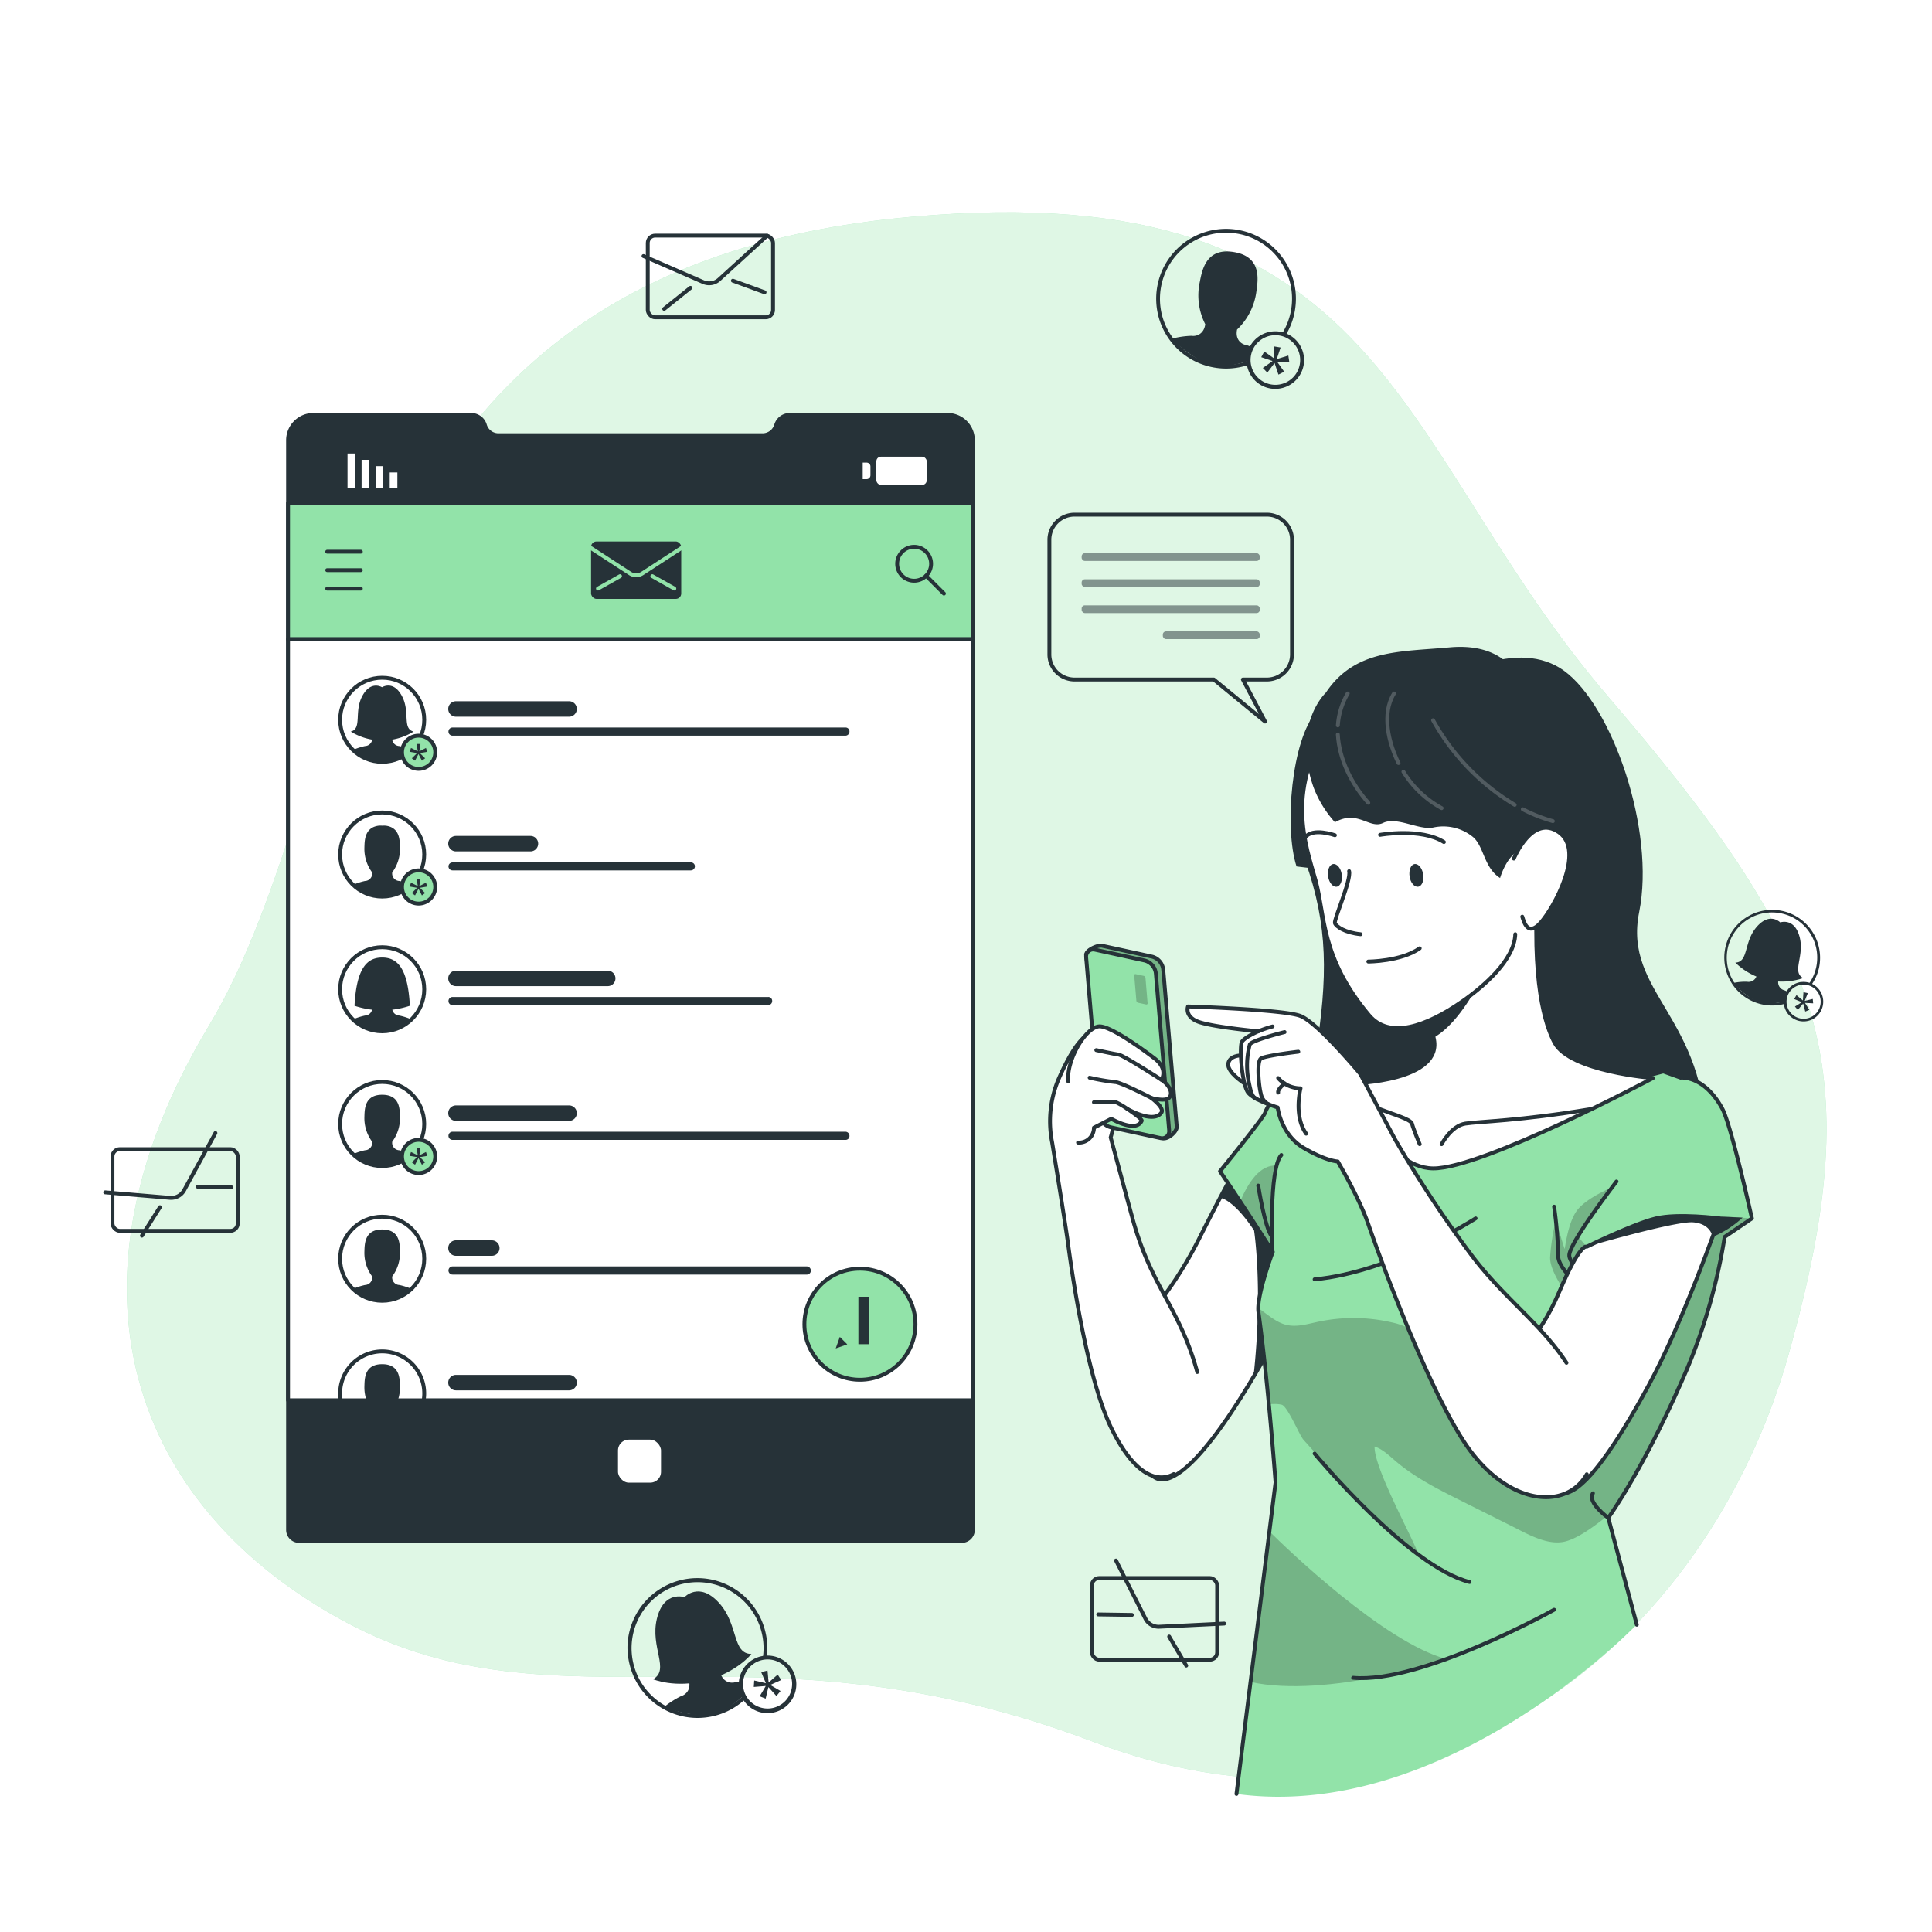 <svg class="animated" id="freepik_stories-mobile-inbox" xmlns="http://www.w3.org/2000/svg" xmlns:xlink="http://www.w3.org/1999/xlink" viewBox="0 0 500 500" version="1.1" xmlns:svgjs="http://svgjs.com/svgjs"><style>svg#freepik_stories-mobile-inbox:not(.animated) .animable {opacity: 0;}svg#freepik_stories-mobile-inbox.animated #freepik--Graphics--inject-66 {animation: 1.5s Infinite  linear floating;animation-delay: 0s;}            @keyframes floating {                0% {                    opacity: 1;                    transform: translateY(0px);                }                50% {                    transform: translateY(-10px);                }                100% {                    opacity: 1;                    transform: translateY(0px);                }            }        </style><g id="freepik--background-simple--inject-66" class="animable" style="transform-origin: 252.765px 257.661px;"><path d="M236,56.1c124-11.05,124.25,58.93,180.13,124.13S484,275,463,350.13,370.89,484.2,283.06,450.82s-138.14-1.32-193.54-31-76-86.91-35.42-154.41S83.1,69.72,236,56.1Z" style="fill: rgb(146, 227, 169); transform-origin: 252.765px 257.661px;" id="el1bbwhoatk0b" class="animable"></path><g id="elrziho1l565h"><path d="M236,56.1c124-11.05,124.25,58.93,180.13,124.13S484,275,463,350.13,370.89,484.2,283.06,450.82s-138.14-1.32-193.54-31-76-86.91-35.42-154.41S83.1,69.72,236,56.1Z" style="fill: rgb(255, 255, 255); opacity: 0.7; transform-origin: 252.765px 257.661px;" class="animable"></path></g></g><g id="freepik--Graphics--inject-66" class="animable animator-active" style="transform-origin: 248.943px 251.536px;"><path d="M198,422a18.09,18.09,0,0,0-35.61,4.47A18.36,18.36,0,0,0,163,431a18.12,18.12,0,0,0,17.49,13.6,18.44,18.44,0,0,0,4.53-.57,18,18,0,0,0,7.85-4.3,7.45,7.45,0,0,1-.49-.87v0a17.08,17.08,0,0,1-20.13,2.61l-.42-.23A17.08,17.08,0,0,1,176.27,410a17.09,17.09,0,0,1,21.15,19.08,7.36,7.36,0,0,1,1-.11A18,18,0,0,0,198,422Z" style="fill: rgb(38, 50, 56); transform-origin: 180.487px 426.508px;" id="elrbsa1bh9a9g" class="animable"></path><path d="M192.37,438.89a23.41,23.41,0,0,1-6.14,4.21,9.32,9.32,0,0,1-1.34.47,9.22,9.22,0,0,1-1.41.24c-5,.52-11.69-2-11.69-2l.44-.33a22.48,22.48,0,0,1,4-2.51c1-.27,2.79-1.52,2-4.22a16.5,16.5,0,0,1-5.74-9.38c-.62-2.74-2-8.05,3.57-10.26h0a13.64,13.64,0,0,1,1.36-.43c.48-.12.95-.21,1.39-.28v0c6-.76,7.29,4.57,8.07,7.26a16.53,16.53,0,0,1-.52,11c.62,2.74,2.76,3,3.79,2.73a6.64,6.64,0,0,1,1.51-.05,7,7,0,0,0,.2,2.31,7.07,7.07,0,0,0,.44,1.22Z" style="fill: rgb(38, 50, 56); transform-origin: 182.08px 429.104px;" id="elthip0p12ijc" class="animable"></path><path d="M198.64,443.36a7.45,7.45,0,1,1,7.22-9.3h0a7.47,7.47,0,0,1-7.22,9.3Zm0-13.9a6.3,6.3,0,0,0-1.61.21,6.35,6.35,0,1,0,1.61-.21Z" style="fill: rgb(38, 50, 56); transform-origin: 198.64px 435.91px;" id="el19nyyzxq7dq" class="animable"></path><path d="M198.21,435.61,197,432.75l1.63-.42.29,3.1,2.35-2.05.9,1.41-2.83,1.27,2.66,1.57-1.06,1.3-2.08-2.32-.71,3-1.54-.62,1.57-2.66-3.1.25.11-1.67Z" style="fill: rgb(38, 50, 56); transform-origin: 198.625px 435.97px;" id="ell1saqjwae4e" class="animable"></path><path d="M186.06,414.8c-5.13-5.62-8.93-1.45-8.93-1.45s-5.33-1.83-7.13,5.57,3.44,13.21-1,15.66c0,0,5.64,2.4,13.66.34s11.81-6.87,11.81-6.87C189.41,428,191.2,420.41,186.06,414.8Z" style="fill: rgb(38, 50, 56); transform-origin: 181.735px 423.808px;" id="elwx427eozfh" class="animable"></path><path d="M470.74,250.58a12.41,12.41,0,0,0-23.11-8.45,12.83,12.83,0,0,0-1.07,2.93A12.4,12.4,0,0,0,462,259.76a5.08,5.08,0,0,1,0-.68s0,0,0,0a11.79,11.79,0,0,1-6,.19,11.58,11.58,0,0,1-7.13-4.92,2.75,2.75,0,0,1-.19-.28,11.62,11.62,0,0,1-1.63-4.26,12,12,0,0,1,.13-4.58,11.72,11.72,0,0,1,14-8.8,11.79,11.79,0,0,1,2.78,1,11.72,11.72,0,0,1,4.12,17.27,4.42,4.42,0,0,1,.67.25A12.35,12.35,0,0,0,470.74,250.58Z" style="fill: rgb(38, 50, 56); transform-origin: 458.643px 247.846px;" id="eleb2j42qsi7p" class="animable"></path><path d="M462,259.08a16.17,16.17,0,0,1-5.06.64,7.3,7.3,0,0,1-1-.14,6.64,6.64,0,0,1-.93-.29c-3.2-1.25-6.5-4.9-6.5-4.9l.38-.06a14.84,14.84,0,0,1,3.25-.26,2.16,2.16,0,0,0,2.55-1.95,11.32,11.32,0,0,1-.56-7.52c.49-1.86,1.29-5.54,5.4-5.13h0a9.6,9.6,0,0,1,1,.16q.5.12.93.27h0c3.88,1.41,3,5.08,2.64,7a11.36,11.36,0,0,1-3.76,6.54,2.13,2.13,0,0,0,1.45,2.85,4.48,4.48,0,0,1,.93.44,5,5,0,0,0-.6,1.47,4.51,4.51,0,0,0-.11.89S462,259.07,462,259.08Z" style="fill: rgb(38, 50, 56); transform-origin: 456.478px 249.583px;" id="elr3q43v2nwuh" class="animable"></path><path d="M464.42,263.77a5.16,5.16,0,0,1-2-1.82,5.11,5.11,0,1,1,9.3-1.58h0a5.09,5.09,0,0,1-6.11,3.84A5,5,0,0,1,464.42,263.77Zm4.38-8.46a4.72,4.72,0,0,0-1.05-.39,4.42,4.42,0,1,0,1.37,8.06,4.42,4.42,0,0,0,1.39-6.1A4.37,4.37,0,0,0,468.8,255.31Z" style="fill: rgb(38, 50, 56); transform-origin: 466.741px 259.226px;" id="elye9xaba5peb" class="animable"></path><path d="M466.59,258.91l.15-2.13,1.12.25-.8,2,2.08-.51.11,1.14-2.13-.12,1.13,1.8-1.05.45-.54-2.07-1.39,1.63-.74-.86,1.79-1.13-2-.82.6-1Z" style="fill: rgb(38, 50, 56); transform-origin: 466.785px 259.285px;" id="elztppkj67k2" class="animable"></path><path d="M465.72,242.41c-1.36-5-5-3.69-5-3.69s-2.67-2.78-6.09,1.16-2.05,9.13-5.53,9.24a17.22,17.22,0,0,0,17.58,4C463.61,251.53,467.09,247.45,465.72,242.41Z" style="fill: rgb(38, 50, 56); transform-origin: 457.89px 245.901px;" id="el5b0e8rozomu" class="animable"></path><path d="M335.13,80.31a18.08,18.08,0,1,0-25.22,13.5,18.43,18.43,0,0,0,4.37,1.32,18.05,18.05,0,0,0,8.92-.73,8.47,8.47,0,0,1-.1-1s0,0,0,0a17.07,17.07,0,0,1-19.45-5.81c-.1-.12-.2-.25-.29-.38a17.19,17.19,0,0,1-2.74-6.08,17.37,17.37,0,0,1-.18-6.67,17.09,17.09,0,0,1,19.71-14,16.67,16.67,0,0,1,4.12,1.24,17.1,17.1,0,0,1,7.43,24.8,7.64,7.64,0,0,1,1,.32A18.1,18.1,0,0,0,335.13,80.31Z" style="fill: rgb(38, 50, 56); transform-origin: 317.301px 77.308px;" id="elj38h0uy0h8s" class="animable"></path><path d="M323.1,93.4a23.37,23.37,0,0,1-7.32,1.35,9,9,0,0,1-1.41-.12,8.84,8.84,0,0,1-1.39-.35c-4.76-1.55-9.86-6.6-9.86-6.6l.54-.12a23,23,0,0,1,4.71-.65c1.05.18,3.17-.25,3.55-3A16.5,16.5,0,0,1,310.5,73c.55-2.75,1.42-8.18,7.43-7.92h0a12.86,12.86,0,0,1,1.42.16,13.34,13.34,0,0,1,1.38.31v0c5.76,1.73,4.8,7.14,4.42,9.91a16.52,16.52,0,0,1-5,9.83c-.55,2.76,1.3,3.86,2.35,4a6.35,6.35,0,0,1,1.4.57,6.78,6.78,0,0,0-.76,2.19,7.06,7.06,0,0,0-.09,1.29S323.11,93.39,323.1,93.4Z" style="fill: rgb(38, 50, 56); transform-origin: 314.287px 79.91px;" id="ellbu0t1j7d2j" class="animable"></path><path d="M327,100a7.46,7.46,0,0,1-1.27-12.88,7.45,7.45,0,0,1,11.66,7.32h0a7.46,7.46,0,0,1-8.59,6.1A7.81,7.81,0,0,1,327,100Zm5.68-12.69a6.27,6.27,0,0,0-1.56-.47,6.42,6.42,0,1,0,1.56.47Z" style="fill: rgb(38, 50, 56); transform-origin: 330.047px 93.193px;" id="elj06oeteuzsg" class="animable"></path><path d="M329.77,92.78l0-3.12,1.65.28-1,3,3-.92.25,1.66h-3.11l1.79,2.52-1.49.75-1-3-1.88,2.48-1.16-1.2,2.52-1.79-2.93-1,.78-1.47Z" style="fill: rgb(38, 50, 56); transform-origin: 330.04px 93.305px;" id="ely1rdwmn3co" class="animable"></path><g id="el77axvx9vwfr"><rect x="167.64" y="60.98" width="32.42" height="21.14" rx="1.9" style="fill: none; stroke: rgb(38, 50, 56); stroke-linecap: round; stroke-linejoin: round; transform-origin: 183.85px 71.55px; transform: rotate(-9.41deg);" class="animable"></rect></g><path d="M166.54,66.27,182,73a3.83,3.83,0,0,0,4.12-.69L198.52,61" style="fill: none; stroke: rgb(38, 50, 56); stroke-linecap: round; stroke-linejoin: round; transform-origin: 182.53px 67.159px;" id="elary06hps8ml" class="animable"></path><path d="M171.89,79.94l6.8-5.45" style="fill: none; stroke: rgb(38, 50, 56); stroke-linecap: round; stroke-linejoin: round; transform-origin: 175.29px 77.215px;" id="elyv4qrns0kte" class="animable"></path><path d="M197.87,75.64l-8.2-3" style="fill: none; stroke: rgb(38, 50, 56); stroke-linecap: round; stroke-linejoin: round; transform-origin: 193.77px 74.14px;" id="elmjv75dy9em9" class="animable"></path><g id="elwwa58w8j6z"><rect x="282.58" y="408.39" width="32.42" height="21.14" rx="1.9" style="fill: none; stroke: rgb(38, 50, 56); stroke-linecap: round; stroke-linejoin: round; transform-origin: 298.79px 418.96px; transform: rotate(30.174deg);" class="animable"></rect></g><path d="M288.82,403.86l7.59,15A3.83,3.83,0,0,0,300,421l16.82-.82" style="fill: none; stroke: rgb(38, 50, 56); stroke-linecap: round; stroke-linejoin: round; transform-origin: 302.82px 412.431px;" id="elz0s114227te" class="animable"></path><path d="M284.22,417.81l8.72.13" style="fill: none; stroke: rgb(38, 50, 56); stroke-linecap: round; stroke-linejoin: round; transform-origin: 288.58px 417.875px;" id="el44cq73t5nu" class="animable"></path><path d="M307,431.06l-4.42-7.52" style="fill: none; stroke: rgb(38, 50, 56); stroke-linecap: round; stroke-linejoin: round; transform-origin: 304.79px 427.3px;" id="elxub5nk8uui7" class="animable"></path><g id="elbm9gc3bqs2"><rect x="29.11" y="297.4" width="32.42" height="21.14" rx="1.9" style="fill: none; stroke: rgb(38, 50, 56); stroke-linecap: round; stroke-linejoin: round; transform-origin: 45.32px 307.97px; transform: rotate(-28.34deg);" class="animable"></rect></g><path d="M27.23,308.58,44,310a3.85,3.85,0,0,0,3.67-2l8.08-14.77" style="fill: none; stroke: rgb(38, 50, 56); stroke-linecap: round; stroke-linejoin: round; transform-origin: 41.49px 301.62px;" id="elnrbs2bls01s" class="animable"></path><path d="M36.73,319.79l4.66-7.37" style="fill: none; stroke: rgb(38, 50, 56); stroke-linecap: round; stroke-linejoin: round; transform-origin: 39.06px 316.105px;" id="elpqta0cpxk0i" class="animable"></path><path d="M59.91,307.29l-8.72-.15" style="fill: none; stroke: rgb(38, 50, 56); stroke-linecap: round; stroke-linejoin: round; transform-origin: 55.55px 307.215px;" id="els4l5hvos9t" class="animable"></path></g><g id="freepik--Device--inject-66" class="animable" style="transform-origin: 163.165px 253.085px;"><path d="M74.55,113.87V395.92a2.87,2.87,0,0,0,2.86,2.87h171.5a2.87,2.87,0,0,0,2.87-2.87v-282a6.56,6.56,0,0,0-6.54-6.54H204.39a3.68,3.68,0,0,0-3.52,2.63,3.64,3.64,0,0,1-1.32,1.9,3.7,3.7,0,0,1-2.2.73H129a3.67,3.67,0,0,1-3.52-2.63,3.6,3.6,0,0,0-1.33-1.9,3.7,3.7,0,0,0-2.2-.73H81.09A6.56,6.56,0,0,0,74.55,113.87Z" style="fill: rgb(38, 50, 56); stroke: rgb(38, 50, 56); stroke-linecap: round; stroke-linejoin: round; transform-origin: 163.165px 253.085px;" id="elgw3qos05c1q" class="animable"></path><g id="elnd9mpzpi0wc"><rect x="74.55" y="130.14" width="177.23" height="35.3" style="fill: rgb(146, 227, 169); stroke: rgb(38, 50, 56); stroke-linecap: round; stroke-linejoin: round; transform-origin: 163.165px 147.79px; transform: rotate(180deg);" class="animable"></rect></g><g id="elq1twqg8mkz"><rect x="74.55" y="165.44" width="177.23" height="196.95" style="fill: rgb(255, 255, 255); stroke: rgb(38, 50, 56); stroke-linecap: round; stroke-linejoin: round; transform-origin: 163.165px 263.915px; transform: rotate(180deg);" class="animable"></rect></g><g id="elw3rl7noedd"><rect x="159.44" y="372.08" width="12.13" height="12.13" rx="3.3" style="fill: rgb(255, 255, 255); stroke: rgb(38, 50, 56); stroke-linecap: round; stroke-linejoin: round; transform-origin: 165.505px 378.145px; transform: rotate(180deg);" class="animable"></rect></g><line x1="93.38" y1="142.78" x2="84.68" y2="142.78" style="fill: none; stroke: rgb(38, 50, 56); stroke-linecap: round; stroke-linejoin: round; transform-origin: 89.03px 142.78px;" id="el2ybauwgsth6" class="animable"></line><line x1="93.38" y1="147.56" x2="84.68" y2="147.56" style="fill: none; stroke: rgb(38, 50, 56); stroke-linecap: round; stroke-linejoin: round; transform-origin: 89.03px 147.56px;" id="elcelyye4x5a" class="animable"></line><line x1="93.38" y1="152.34" x2="84.68" y2="152.34" style="fill: none; stroke: rgb(38, 50, 56); stroke-linecap: round; stroke-linejoin: round; transform-origin: 89.03px 152.34px;" id="eldv734l5rqt4" class="animable"></line><path d="M147.32,185.48H118a2,2,0,0,1-2-2h0a2,2,0,0,1,2-2h29.28a2,2,0,0,1,2,2h0A2,2,0,0,1,147.32,185.48Z" style="fill: rgb(38, 50, 56); transform-origin: 132.64px 183.48px;" id="el60qctdxx9el" class="animable"></path><path d="M218.79,190.39H117.12a1.05,1.05,0,0,1-1.06-1.06h0a1.05,1.05,0,0,1,1.06-1.05H218.79a1,1,0,0,1,1.05,1.05h0A1.05,1.05,0,0,1,218.79,190.39Z" style="fill: rgb(38, 50, 56); transform-origin: 167.951px 189.334px;" id="el7jom85e4az2" class="animable"></path><g id="elysvtk2bb21q"><circle cx="98.91" cy="186.28" r="10.88" style="fill: rgb(255, 255, 255); stroke: rgb(38, 50, 56); stroke-linecap: round; stroke-linejoin: round; transform-origin: 98.91px 186.28px; transform: rotate(-42.62deg);" class="animable"></circle></g><path d="M99.79,197.08h0c3.06-.45,6.7-3,6.7-3a17.46,17.46,0,0,0-3.13-1,1.93,1.93,0,0,1-1.85-2.22,10.19,10.19,0,0,0,2-6.5c-.05-1.74,0-5.13-3.72-5.6h0c-.28,0-.57,0-.88,0h0c-.31,0-.6,0-.88,0h0c-3.69.47-3.66,3.86-3.72,5.6a10.19,10.19,0,0,0,2,6.5,1.93,1.93,0,0,1-1.85,2.22,17.31,17.31,0,0,0-3.12,1s3.63,2.55,6.69,3h0a5.43,5.43,0,0,0,.88.08h0a5.33,5.33,0,0,0,.88-.08Z" style="fill: rgb(38, 50, 56); transform-origin: 98.915px 187.96px;" id="elfzicdn1d1ml" class="animable"></path><circle cx="108.34" cy="194.69" r="4.3" style="fill: rgb(146, 227, 169); stroke: rgb(38, 50, 56); stroke-linecap: round; stroke-linejoin: round; transform-origin: 108.34px 194.69px;" id="ela69rjtef7qw" class="animable"></circle><path d="M108.12,194.44l-.3-1.91h1l-.3,1.91,1.72-.87.32,1-1.89.33,1.35,1.35-.83.61-.89-1.71-.89,1.71-.83-.61,1.35-1.35-1.9-.33.33-1Z" style="fill: rgb(38, 50, 56); transform-origin: 108.295px 194.695px;" id="elscnhay8d1kr" class="animable"></path><path d="M104,180.1c-2.21-4.15-5.13-2.24-5.13-2.24S96,176,93.78,180.1s0,8.45-3,9.23a15.46,15.46,0,0,0,16.26,0C104,188.55,106.25,184.25,104,180.1Z" style="fill: rgb(38, 50, 56); transform-origin: 98.91px 184.531px;" id="elgigk4op84as" class="animable"></path><g id="el8etp5itzpb"><rect x="100.86" y="122.27" width="1.98" height="4.04" style="fill: rgb(255, 255, 255); transform-origin: 101.85px 124.29px; transform: rotate(180deg);" class="animable"></rect></g><g id="ely3q9jyc88e"><rect x="97.22" y="120.64" width="1.98" height="5.68" style="fill: rgb(255, 255, 255); transform-origin: 98.21px 123.48px; transform: rotate(180deg);" class="animable"></rect></g><g id="el9n56jgzw27"><rect x="93.58" y="119" width="1.98" height="7.31" style="fill: rgb(255, 255, 255); transform-origin: 94.57px 122.655px; transform: rotate(180deg);" class="animable"></rect></g><g id="elmq0gbwhdram"><rect x="89.94" y="117.37" width="1.98" height="8.94" style="fill: rgb(255, 255, 255); transform-origin: 90.93px 121.84px; transform: rotate(180deg);" class="animable"></rect></g><g id="elgatlw59cy2c"><rect x="226.8" y="118.19" width="13.04" height="7.31" rx="1.19" style="fill: rgb(255, 255, 255); transform-origin: 233.32px 121.845px; transform: rotate(180deg);" class="animable"></rect></g><g id="el2xz225uaf4b"><path d="M223.27,119.72h1a1,1,0,0,1,1,1V123a1,1,0,0,1-1,1h-1a0,0,0,0,1,0,0v-4.25A0,0,0,0,1,223.27,119.72Z" style="fill: rgb(255, 255, 255); transform-origin: 224.27px 121.86px; transform: rotate(180deg);" class="animable"></path></g><path d="M239.68,142.8a4.39,4.39,0,1,1-6.21,0A4.38,4.38,0,0,1,239.68,142.8Z" style="fill: none; stroke: rgb(38, 50, 56); stroke-linecap: round; stroke-linejoin: round; transform-origin: 236.575px 145.901px;" id="elg8qmcgtirk" class="animable"></path><line x1="239.68" y1="149.01" x2="244.29" y2="153.62" style="fill: none; stroke: rgb(38, 50, 56); stroke-linecap: round; stroke-linejoin: round; transform-origin: 241.985px 151.315px;" id="el2vrecz3gn7m" class="animable"></line><rect x="152.47" y="139.63" width="24.33" height="15.87" rx="1.9" style="fill: rgb(38, 50, 56); stroke: rgb(146, 227, 169); stroke-linecap: round; stroke-linejoin: round; transform-origin: 164.635px 147.565px;" id="el3ovkbt4kj1f" class="animable"></rect><path d="M152.47,141.53l10.6,6.89a2.91,2.91,0,0,0,3.13,0l10.6-6.89" style="fill: rgb(38, 50, 56); stroke: rgb(146, 227, 169); stroke-linecap: round; stroke-linejoin: round; transform-origin: 164.635px 145.203px;" id="elowvmqqc21l" class="animable"></path><path d="M154.75,152.32l5.71-3.21" style="fill: rgb(38, 50, 56); stroke: rgb(146, 227, 169); stroke-linecap: round; stroke-linejoin: round; transform-origin: 157.605px 150.715px;" id="elfky5pjf3l2p" class="animable"></path><path d="M174.52,152.32l-5.7-3.21" style="fill: rgb(38, 50, 56); stroke: rgb(146, 227, 169); stroke-linecap: round; stroke-linejoin: round; transform-origin: 171.67px 150.715px;" id="el39spjlwrbrt" class="animable"></path><path d="M137.32,220.34H118a2,2,0,0,1-2-2h0a2,2,0,0,1,2-2h19.28a2,2,0,0,1,2,2h0A2,2,0,0,1,137.32,220.34Z" style="fill: rgb(38, 50, 56); transform-origin: 127.64px 218.34px;" id="elkubwkcr4sng" class="animable"></path><path d="M178.79,225.26H117.12a1.06,1.06,0,0,1-1.06-1.06h0a1.05,1.05,0,0,1,1.06-1h61.67a1,1,0,0,1,1.05,1h0A1.06,1.06,0,0,1,178.79,225.26Z" style="fill: rgb(38, 50, 56); transform-origin: 147.95px 224.229px;" id="el7qglrxagwgp" class="animable"></path><g id="elfn4r3spemmb"><circle cx="98.91" cy="221.15" r="10.88" style="fill: rgb(255, 255, 255); stroke: rgb(38, 50, 56); stroke-linecap: round; stroke-linejoin: round; transform-origin: 98.91px 221.15px; transform: rotate(-44.21deg);" class="animable"></circle></g><path d="M99.79,232h0c3.06-.45,6.7-3,6.7-3a17.46,17.46,0,0,0-3.13-1,1.93,1.93,0,0,1-1.85-2.22,10.23,10.23,0,0,0,2-6.5c-.05-1.74,0-5.14-3.72-5.6h0a8.26,8.26,0,0,0-.88,0h0a8.26,8.26,0,0,0-.88,0h0c-3.69.46-3.66,3.86-3.72,5.6a10.23,10.23,0,0,0,2,6.5,1.93,1.93,0,0,1-1.85,2.22,17.31,17.31,0,0,0-3.12,1S95,231.5,98,232h0a5.43,5.43,0,0,0,.88.08h0a5.33,5.33,0,0,0,.88-.08Z" style="fill: rgb(38, 50, 56); transform-origin: 98.915px 222.874px;" id="elwzdfygd4j0k" class="animable"></path><circle cx="108.34" cy="229.55" r="4.3" style="fill: rgb(146, 227, 169); stroke: rgb(38, 50, 56); stroke-linecap: round; stroke-linejoin: round; transform-origin: 108.34px 229.55px;" id="el8o4ll8ezs0u" class="animable"></circle><path d="M108.12,229.31l-.3-1.91h1l-.3,1.91,1.72-.87.32,1-1.89.32,1.35,1.36-.83.61-.89-1.71-.89,1.71-.83-.61,1.35-1.36-1.9-.32.33-1Z" style="fill: rgb(38, 50, 56); transform-origin: 108.295px 229.565px;" id="eloowyuiow0to" class="animable"></path><path d="M157.32,255.21H118a2,2,0,0,1-2-2h0a2,2,0,0,1,2-2h39.28a2,2,0,0,1,2,2h0A2,2,0,0,1,157.32,255.21Z" style="fill: rgb(38, 50, 56); transform-origin: 137.64px 253.21px;" id="el6gd2lnqbr8b" class="animable"></path><path d="M198.79,260.13H117.12a1.06,1.06,0,0,1-1.06-1.06h0a1.05,1.05,0,0,1,1.06-1.05h81.67a1,1,0,0,1,1.05,1.05h0A1.06,1.06,0,0,1,198.79,260.13Z" style="fill: rgb(38, 50, 56); transform-origin: 157.951px 259.074px;" id="elx2se3b0k6tq" class="animable"></path><g id="eleb287hwpe5t"><circle cx="98.91" cy="256.02" r="10.88" style="fill: rgb(255, 255, 255); stroke: rgb(38, 50, 56); stroke-linecap: round; stroke-linejoin: round; transform-origin: 98.91px 256.02px; transform: rotate(-13.78deg);" class="animable"></circle></g><path d="M99.79,266.82h0c3.06-.45,6.7-3,6.7-3a17.46,17.46,0,0,0-3.13-1,1.93,1.93,0,0,1-1.85-2.22,10.23,10.23,0,0,0,2-6.5c-.05-1.74,0-5.14-3.72-5.6h0a8.26,8.26,0,0,0-.88,0h0a8.26,8.26,0,0,0-.88,0h0c-3.69.46-3.66,3.86-3.72,5.6a10.23,10.23,0,0,0,2,6.5,1.93,1.93,0,0,1-1.85,2.22,17.31,17.31,0,0,0-3.12,1s3.63,2.55,6.69,3h0a5.43,5.43,0,0,0,.88.08h0a5.33,5.33,0,0,0,.88-.08Z" style="fill: rgb(38, 50, 56); transform-origin: 98.915px 257.694px;" id="ell0zeiwst4e" class="animable"></path><path d="M98.91,247.81c-3.91,0-6.65,2.71-7.16,12.48a22.49,22.49,0,0,0,14.32,0C105.56,250.52,102.82,247.81,98.91,247.81Z" style="fill: rgb(38, 50, 56); transform-origin: 98.91px 254.635px;" id="elxphttpaxkmo" class="animable"></path><path d="M147.32,290.08H118a2,2,0,0,1-2-2h0a2,2,0,0,1,2-2h29.28a2,2,0,0,1,2,2h0A2,2,0,0,1,147.32,290.08Z" style="fill: rgb(38, 50, 56); transform-origin: 132.64px 288.08px;" id="elq4aasn6hgub" class="animable"></path><path d="M218.79,295H117.12a1.05,1.05,0,0,1-1.06-1.05h0a1.06,1.06,0,0,1,1.06-1.06H218.79a1.06,1.06,0,0,1,1.05,1.06h0A1,1,0,0,1,218.79,295Z" style="fill: rgb(38, 50, 56); transform-origin: 167.951px 293.946px;" id="elhxp0v2utacb" class="animable"></path><g id="elps9xditojv"><circle cx="98.91" cy="290.89" r="10.88" style="fill: rgb(255, 255, 255); stroke: rgb(38, 50, 56); stroke-linecap: round; stroke-linejoin: round; transform-origin: 98.91px 290.89px; transform: rotate(-44.21deg);" class="animable"></circle></g><path d="M99.79,301.69h0c3.06-.45,6.7-3,6.7-3a17.46,17.46,0,0,0-3.13-1,1.93,1.93,0,0,1-1.85-2.22,10.24,10.24,0,0,0,2-6.51c-.05-1.73,0-5.13-3.72-5.59h0a8.18,8.18,0,0,0-.88-.05h0a8.18,8.18,0,0,0-.88.05h0c-3.69.46-3.66,3.86-3.72,5.59a10.24,10.24,0,0,0,2,6.51,1.93,1.93,0,0,1-1.85,2.22,17.31,17.31,0,0,0-3.12,1s3.63,2.55,6.69,3h0a6.85,6.85,0,0,0,.88.08h0a6.69,6.69,0,0,0,.88-.08Z" style="fill: rgb(38, 50, 56); transform-origin: 98.915px 292.545px;" id="elh5uxa57m82t" class="animable"></path><circle cx="108.34" cy="299.29" r="4.3" style="fill: rgb(146, 227, 169); stroke: rgb(38, 50, 56); stroke-linecap: round; stroke-linejoin: round; transform-origin: 108.34px 299.29px;" id="ellv85z9n79rr" class="animable"></circle><path d="M108.12,299l-.3-1.9h1l-.3,1.9,1.72-.86.32,1-1.89.32,1.35,1.35-.83.62-.89-1.71-.89,1.71-.83-.62,1.35-1.35-1.9-.32.33-1Z" style="fill: rgb(38, 50, 56); transform-origin: 108.295px 299.265px;" id="ello8fzjvhep" class="animable"></path><path d="M127.32,325H118a2,2,0,0,1-2-2h0a2,2,0,0,1,2-2h9.28a2,2,0,0,1,2,2h0A2,2,0,0,1,127.32,325Z" style="fill: rgb(38, 50, 56); transform-origin: 122.64px 323px;" id="el8nc6qmyidg4" class="animable"></path><path d="M208.79,329.86H117.12a1.05,1.05,0,0,1-1.06-1.05h0a1.06,1.06,0,0,1,1.06-1.06h91.67a1.06,1.06,0,0,1,1.05,1.06h0A1,1,0,0,1,208.79,329.86Z" style="fill: rgb(38, 50, 56); transform-origin: 162.951px 328.806px;" id="elc3qeig9bq7r" class="animable"></path><g id="elj7rzyw084x"><circle cx="98.91" cy="325.76" r="10.88" style="fill: rgb(255, 255, 255); stroke: rgb(38, 50, 56); stroke-linecap: round; stroke-linejoin: round; transform-origin: 98.91px 325.76px; transform: rotate(-44.21deg);" class="animable"></circle></g><path d="M99.79,336.56h0c3.06-.46,6.7-3,6.7-3a17.46,17.46,0,0,0-3.13-1,1.94,1.94,0,0,1-1.85-2.22,10.24,10.24,0,0,0,2-6.51c-.05-1.73,0-5.13-3.72-5.59h0a8.18,8.18,0,0,0-.88-.05h0a8.18,8.18,0,0,0-.88.05h0c-3.69.46-3.66,3.86-3.72,5.59a10.24,10.24,0,0,0,2,6.51,1.94,1.94,0,0,1-1.85,2.22,17.31,17.31,0,0,0-3.12,1s3.63,2.54,6.69,3h0a6.79,6.79,0,0,0,.88.07h0a6.65,6.65,0,0,0,.88-.07Z" style="fill: rgb(38, 50, 56); transform-origin: 98.915px 327.41px;" id="eljwpahm9xbfh" class="animable"></path><path d="M147.32,359.82H118a2,2,0,0,1-2-2h0a2,2,0,0,1,2-2h29.28a2,2,0,0,1,2,2h0A2,2,0,0,1,147.32,359.82Z" style="fill: rgb(38, 50, 56); transform-origin: 132.64px 357.82px;" id="elk4b18wjfkm" class="animable"></path><path d="M109.79,360.62a10.43,10.43,0,0,1-.15,1.78H88.18a10.43,10.43,0,0,1-.15-1.78,10.88,10.88,0,0,1,21.76,0Z" style="fill: rgb(255, 255, 255); stroke: rgb(38, 50, 56); stroke-linecap: round; stroke-linejoin: round; transform-origin: 98.91px 356.07px;" id="elbbtf6k4cpx5" class="animable"></path><path d="M103.51,358.69a10.22,10.22,0,0,1-.55,3.71h-8.1a10.22,10.22,0,0,1-.55-3.71c.06-1.73,0-5.13,3.72-5.59h0a7.77,7.77,0,0,1,1.76,0h0C103.49,353.56,103.46,357,103.51,358.69Z" style="fill: rgb(38, 50, 56); transform-origin: 98.91px 357.725px;" id="ellj6mkaifclb" class="animable"></path><circle cx="222.55" cy="342.71" r="14.37" style="fill: rgb(146, 227, 169); stroke: rgb(38, 50, 56); stroke-linecap: round; stroke-linejoin: round; transform-origin: 222.55px 342.71px;" id="elytdaxmv8bo" class="animable"></circle><g id="elxnq84aoqt9j"><rect x="222.15" y="335.6" width="2.73" height="12.28" style="fill: rgb(38, 50, 56); transform-origin: 223.515px 341.74px; transform: rotate(45deg);" class="animable"></rect></g><polygon points="217.34 345.99 216.28 348.98 219.27 347.92 217.34 345.99" style="fill: rgb(38, 50, 56); transform-origin: 217.775px 347.485px;" id="elvzqdx0kgsl" class="animable"></polygon></g><g id="freepik--speech-bubble--inject-66" class="animable" style="transform-origin: 302.975px 159.965px;"><path d="M278.08,133.19h49.79a6.5,6.5,0,0,1,6.5,6.5v29.66a6.5,6.5,0,0,1-6.5,6.51h-6.21l5.74,10.88-13.26-10.88H278.08a6.5,6.5,0,0,1-6.5-6.51V139.69A6.5,6.5,0,0,1,278.08,133.19Z" style="fill: none; stroke: rgb(38, 50, 56); stroke-linecap: round; stroke-linejoin: round; transform-origin: 302.975px 159.965px;" id="el30yzpgmlhhs" class="animable"></path><g id="el7delavw7q1i"><g style="opacity: 0.5; transform-origin: 302.98px 154.285px;" class="animable"><g id="elg6icqhu0j8e"><rect x="279.93" y="143.17" width="46.1" height="2" rx="0.82" style="fill: rgb(38, 50, 56); transform-origin: 302.98px 144.17px; transform: rotate(180deg);" class="animable"></rect></g><g id="elxqvuk9sojfa"><rect x="279.93" y="149.92" width="46.1" height="2" rx="0.82" style="fill: rgb(38, 50, 56); transform-origin: 302.98px 150.92px; transform: rotate(180deg);" class="animable"></rect></g><g id="el3cs9lyiycqg"><rect x="279.93" y="156.66" width="46.1" height="2" rx="0.82" style="fill: rgb(38, 50, 56); transform-origin: 302.98px 157.66px; transform: rotate(-180deg);" class="animable"></rect></g><g id="elye11v4uz8u"><rect x="300.94" y="163.4" width="25.09" height="2" rx="0.82" style="fill: rgb(38, 50, 56); transform-origin: 313.485px 164.4px; transform: rotate(-180deg);" class="animable"></rect></g></g></g></g><g id="freepik--Character--inject-66" class="animable" style="transform-origin: 362.575px 316.205px;"><path d="M340.22,326.29a.32.32,0,0,0,0,.06c-.48,1-7.4,15.79-15.83,30-2.21,3.73-4.52,7.41-6.85,10.8-5.07,7.38-10.21,13.35-14.48,15.21-14,6.09-6-41.63-6-41.63a103.74,103.74,0,0,0,13.09-19.8c1.67-3.3,3.61-7.13,5.64-11,1.56-2.95,3.16-5.9,4.73-8.63,3.55-6.2,6.86-11.2,8.87-12.18,2.2-1.08,5.24,10.07,7.54,20.44C338.8,318.2,340.22,326.29,340.22,326.29Z" style="fill: rgb(255, 255, 255); stroke: rgb(38, 50, 56); stroke-linecap: round; stroke-linejoin: round; transform-origin: 317.502px 335.972px;" id="el2w936kavto" class="animable"></path><path d="M340.22,326.29a.32.32,0,0,0,0,.06c-.48,1-7.4,15.79-15.83,30,2.54-22.71.16-37.9.16-37.9-5.41-8.18-8.8-8.49-8.8-8.49,1.56-2.95,3.16-5.9,4.73-8.63l7.16-6.69,9.25,14.95C338.8,318.2,340.22,326.29,340.22,326.29Z" style="fill: rgb(38, 50, 56); transform-origin: 327.985px 325.495px;" id="elwd89gc9fr8" class="animable"></path><path d="M404.74,173.57c12.64,9.15,23.7,41.47,19.48,62.47s17.49,27,17.41,60.15c0,9.24-28.62,46.8-61.85,26.76s-42.46-29.9-39.3-50,3.3-33.32-2.7-50.19S381.81,157,404.74,173.57Z" style="fill: rgb(38, 50, 56); transform-origin: 389.457px 249.472px;" id="elux2rnccub9" class="animable"></path><path d="M453.36,315.32l-7.06,4.79a148.52,148.52,0,0,1-9.55,33.75c-8.89,20.87-16.76,33.31-19.51,37.42a0,0,0,0,1,0,0c-.68,1-1.05,1.5-1.05,1.5l7.38,27.67S374.32,471.66,320,464.27l3.63-29,4.89-39,1.59-12.67s-.67-9.09-1.74-20.28c-.73-7.71-1.65-16.42-2.69-23.84a6.31,6.31,0,0,1-.05-1c.08-4.68,3.75-14.52,3.75-14.52-3.1-4.91-6-9.43-8.39-13-3.16-4.79-5.25-7.87-5.25-7.87s11-13.52,11.62-15.06c3.48-9.11,15.64-7.41,15.64-7.41a6.82,6.82,0,0,1,3.28-1.76c5.78-1.45,22.21,10.07,31.18,10.16s53-11.77,53-11.77l4.48,1.61s6.07-.72,10.81,8.06C448,291.17,453.36,315.32,453.36,315.32Z" style="fill: rgb(146, 227, 169); transform-origin: 384.55px 371.125px;" id="elx5wixh75gr" class="animable"></path><g id="el8prsns0hw9f"><path d="M374.3,429.36s-30.6,10.33-50.72,5.92l4.89-39C332.83,400.61,358.11,425,374.3,429.36Z" style="fill-opacity: 0.7; opacity: 0.3; transform-origin: 348.94px 416.328px;" class="animable"></path></g><g id="eltc1p9cc5uub"><path d="M329.33,324c-3.1-4.91-6-9.43-8.39-13,2.08-5,5.17-9.63,9.45-9.36C330.39,301.64,327.4,314.92,329.33,324Z" style="fill-opacity: 0.7; opacity: 0.3; transform-origin: 325.665px 312.814px;" class="animable"></path></g><g id="elrzwjpqxc23k"><path d="M428.57,315.32c-5.49,1.82-17.93,7.33-17.93,7.33l-2.3-2.67,8.85-12.68s-6.23,2.52-8.85,5.69-3.31,10.24-3.41,10.21-2.29-7.44-2.29-7.44a57.75,57.75,0,0,0-1.46,9.39c-.29,3.35,3.39,8.8,6.58,12.85l-5.56,29.59L381,354.7l-10-6.06a24,24,0,0,1-2.53-1.54c-1.16-.94-1.92-2.16-3.27-3a17.33,17.33,0,0,0-4.94-1.85A43.94,43.94,0,0,0,341,342.1c-2.68.58-5.43,1.41-8.09.78s-4.94-2.76-7.28-4.36a6.31,6.31,0,0,0,.05,1c1,7.42,2,16.13,2.69,23.84h1.14a8.09,8.09,0,0,1,2.2.18c1.53.42,4.57,7.88,5.62,9.06,7.67,8.56,20.5,23,29.82,29.75-1.86-5-11.59-22.5-11.41-28,2.09.7,3.72,2.31,5.4,3.74,5.06,4.34,11.1,7.36,17.06,10.34L391.33,395c4,2,9.27,5.13,13.87,3.9,3.77-1,8.52-4.79,11.53-7.18l.5-.4a0,0,0,0,0,0,0c2.75-4.11,10.62-16.55,19.51-37.42a148.52,148.52,0,0,0,9.55-33.75l7.06-4.79S434.06,313.5,428.57,315.32Z" style="fill-opacity: 0.7; opacity: 0.3; transform-origin: 389.489px 354.825px;" class="animable"></path></g><path d="M320,464.27l10.11-80.62s-1.9-25.92-4.43-44.12c-.57-4.08,3.7-15.53,3.7-15.53-7.27-11.5-13.64-20.87-13.64-20.87s11-13.52,11.62-15.06c3.48-9.11,15.64-7.41,15.64-7.41a6.82,6.82,0,0,1,3.28-1.76c5.78-1.45,22.21,10.07,31.18,10.16s53-11.77,53-11.77l4.48,1.61s6.07-.72,10.81,8.06c2.28,4.21,7.65,28.36,7.65,28.36l-7.06,4.79a148.52,148.52,0,0,1-9.55,33.75c-11.08,26-20.57,38.94-20.57,38.94l7.38,27.67" style="fill: none; stroke: rgb(38, 50, 56); stroke-linecap: round; stroke-linejoin: round; transform-origin: 384.57px 370.78px;" id="elni1xfsa3amc" class="animable"></path><path d="M418.35,305.77S405.82,322,406.13,325s6.11,6.09,6.11,6.09" style="fill: none; stroke: rgb(38, 50, 56); stroke-linecap: round; stroke-linejoin: round; transform-origin: 412.237px 318.43px;" id="ellb5g5rqep5n" class="animable"></path><path d="M402.2,312.28A106.23,106.23,0,0,1,403.25,325c0,5.56,15.1,14.79,15.1,14.79" style="fill: none; stroke: rgb(38, 50, 56); stroke-linecap: round; stroke-linejoin: round; transform-origin: 410.275px 326.035px;" id="elz94c9mp5yb" class="animable"></path><path d="M329.33,324s-1.05-21.4,2.28-25.09" style="fill: none; stroke: rgb(38, 50, 56); stroke-linecap: round; stroke-linejoin: round; transform-origin: 330.391px 311.455px;" id="elulwsmvsgmm" class="animable"></path><path d="M325.63,306.82s1.72,11.08,3.54,13.19" style="fill: none; stroke: rgb(38, 50, 56); stroke-linecap: round; stroke-linejoin: round; transform-origin: 327.4px 313.415px;" id="el6bn3yo8ifi" class="animable"></path><path d="M381.89,315.32s-21.63,13.92-41.67,15.77" style="fill: none; stroke: rgb(38, 50, 56); stroke-linecap: round; stroke-linejoin: round; transform-origin: 361.055px 323.205px;" id="el7iomm7cvho" class="animable"></path><path d="M340.22,376.19s24.26,29.27,40.09,33.23" style="fill: none; stroke: rgb(38, 50, 56); stroke-linecap: round; stroke-linejoin: round; transform-origin: 360.265px 392.805px;" id="elqzel9duk0as" class="animable"></path><path d="M416.18,392.8s-5.51-4-3.94-6.34" style="fill: none; stroke: rgb(38, 50, 56); stroke-linecap: round; stroke-linejoin: round; transform-origin: 414.069px 389.63px;" id="eln9g15l18vsm" class="animable"></path><path d="M402.2,416.6s-34.42,19.19-52,17.61" style="fill: none; stroke: rgb(38, 50, 56); stroke-linecap: round; stroke-linejoin: round; transform-origin: 376.2px 425.451px;" id="ellxqy3kaskj" class="animable"></path><path d="M309.84,355.08c-4.49-16.5-11.84-21.88-16.69-39.55-1.44-5.23-5.71-21.18-5.71-21.18s5.45-17-5.44-26.68c0,0-3,0-8.11,11.77a28,28,0,0,0-1.59,16.26s3.39,20.73,4.13,26.3c1.78,13.43,5.64,35.92,11,47.21,5.75,12.07,11.81,14.77,16.35,12.28" style="fill: rgb(255, 255, 255); stroke: rgb(38, 50, 56); stroke-linecap: round; stroke-linejoin: round; transform-origin: 290.795px 325.003px;" id="eljpxenta8n" class="animable"></path><path d="M289.34,290.73,301,294.58c1.23.32,3.65-1.73,3.54-3L301.05,251a3.87,3.87,0,0,0-2.89-3.42l-12.87-2.8c-1.23-.31-4.32,1.16-4.21,2.42l5.36,40.11A3.87,3.87,0,0,0,289.34,290.73Z" style="fill: rgb(146, 227, 169); transform-origin: 292.81px 269.676px;" id="el35omdjr3qib" class="animable"></path><g style="clip-path: url(&quot;#freepik--clip-path--inject-66&quot;); transform-origin: 292.81px 269.676px;" id="ele8tflkn8xqi" class="animable"><g id="elytdi747ycn"><path d="M289.34,290.73,301,294.58c1.23.32,3.65-1.73,3.54-3L301.05,251a3.87,3.87,0,0,0-2.89-3.42l-12.87-2.8c-1.23-.31-4.32,1.16-4.21,2.42l5.36,40.11A3.87,3.87,0,0,0,289.34,290.73Z" style="fill-opacity: 0.7; opacity: 0.3; transform-origin: 292.81px 269.676px;" class="animable"></path></g></g><path d="M289.34,290.73,301,294.58c1.23.32,3.65-1.73,3.54-3L301.05,251a3.87,3.87,0,0,0-2.89-3.42l-12.87-2.8c-1.23-.31-4.32,1.16-4.21,2.42l5.36,40.11A3.87,3.87,0,0,0,289.34,290.73Z" style="fill: none; stroke: rgb(38, 50, 56); stroke-linecap: round; stroke-linejoin: round; transform-origin: 292.81px 269.676px;" id="el6hzernejd76" class="animable"></path><path d="M287.42,291.73l12.87,2.79a1.83,1.83,0,0,0,2.29-1.93L299.14,252a3.87,3.87,0,0,0-2.9-3.42l-12.86-2.8a1.84,1.84,0,0,0-2.29,1.94l3.44,40.59A3.87,3.87,0,0,0,287.42,291.73Z" style="fill: rgb(146, 227, 169); stroke: rgb(38, 50, 56); stroke-linecap: round; stroke-linejoin: round; transform-origin: 291.835px 270.152px;" id="el0hr3pxjizmd" class="animable"></path><g id="eleo5597zgiqt"><path d="M294.56,259.51l2.07.45a.3.3,0,0,0,.37-.31l-.55-6.55a.63.63,0,0,0-.47-.55l-2.08-.45a.3.3,0,0,0-.37.31l.56,6.55A.63.63,0,0,0,294.56,259.51Z" style="fill-opacity: 0.7; opacity: 0.3; transform-origin: 295.265px 256.03px;" class="animable"></path></g><path d="M276.46,279.85c-.5-5.69,4.68-14.23,8.13-14.23s13.93,8.08,13.93,8.08c4.06,2.94,2.05,5.74,2.05,5.74,2.39,1.58,3,3.72,1.95,4.71s-4.56,0-4.56,0,3.48,2.54,2.61,3.79c-2.05,2.95-8.79-.94-8.79-.94s3.91,2.58,3.69,3.07c-1.48,3.22-7.87-.53-7.87-.53l-4.49,2.3A3.84,3.84,0,0,1,279,295.7" style="fill: rgb(255, 255, 255); stroke: rgb(38, 50, 56); stroke-linecap: round; stroke-linejoin: round; transform-origin: 289.72px 280.665px;" id="el49cnnep8x8" class="animable"></path><path d="M300.57,279.44s-9.82-6.34-11.06-6.51-5.79-1.16-5.79-1.16" style="fill: rgb(255, 255, 255); stroke: rgb(38, 50, 56); stroke-linecap: round; stroke-linejoin: round; transform-origin: 292.145px 275.605px;" id="el9px6bvuoy39" class="animable"></path><path d="M298,284.15s-8-4.12-9.44-4.12A54.28,54.28,0,0,1,282,278.9" style="fill: rgb(255, 255, 255); stroke: rgb(38, 50, 56); stroke-linecap: round; stroke-linejoin: round; transform-origin: 290px 281.525px;" id="elcgyv2mluelc" class="animable"></path><path d="M291.78,287a20,20,0,0,0-2.95-1.74,40,40,0,0,0-5.72,0" style="fill: rgb(255, 255, 255); stroke: rgb(38, 50, 56); stroke-linecap: round; stroke-linejoin: round; transform-origin: 287.445px 286.079px;" id="elycsju6jl51" class="animable"></path><path d="M391.78,350.87s6.2-3.49,11.74-16.51,7.12-11.71,7.12-11.71,12.13-5.95,17.93-7.33,16.35,0,16.35,0-9,26.11-18.19,43.09-16.59,27-21.5,28S391.78,350.87,391.78,350.87Z" style="fill: rgb(255, 255, 255); stroke: rgb(38, 50, 56); stroke-linecap: round; stroke-linejoin: round; transform-origin: 418.35px 350.568px;" id="el1ng3fcfe9k8" class="animable"></path><path d="M427.78,279s-44.14,23.51-56.9,23.38-20.71-22-20.71-22,23.6-.53,20.86-11.81c0-.19-.09-.4-.15-.6-1.13-3.94-5.46-10.84-7.07-13.32-.38-.59-.61-.93-.61-.93l34.93-26.08c-2,26.37,1.86,37.93,4.23,42.27C406.43,277.34,427.78,279,427.78,279Z" style="fill: rgb(255, 255, 255); stroke: rgb(38, 50, 56); stroke-linecap: round; stroke-linejoin: round; transform-origin: 388.975px 265.01px;" id="elqte6ztt3aab" class="animable"></path><path d="M388.22,242.42S380.94,263,371,268.57c0-.19-.09-.4-.15-.6-1.13-3.94-5.46-10.84-7.07-13.32Z" style="fill: rgb(38, 50, 56); transform-origin: 376px 255.495px;" id="elhvo1fbba51g" class="animable"></path><path d="M373.09,296.11s2.47-4.77,6.16-5.33,13.85-.66,32.64-3.78" style="fill: none; stroke: rgb(38, 50, 56); stroke-linecap: round; stroke-linejoin: round; transform-origin: 392.49px 291.555px;" id="el12rf7pcu26an" class="animable"></path><path d="M367.42,296.11s-1.58-3.71-2-5.33-10.24-3.66-13.5-6.34" style="fill: none; stroke: rgb(38, 50, 56); stroke-linecap: round; stroke-linejoin: round; transform-origin: 359.67px 290.275px;" id="ele391op61cln" class="animable"></path><path d="M340.71,184.23c-6.47,7.05-8.4,30.06-5.17,40,0,0,16.21,2.32,20-.6S340.71,184.23,340.71,184.23Z" style="fill: rgb(38, 50, 56); transform-origin: 345.026px 204.667px;" id="elay3rwrwmdkq" class="animable"></path><path d="M401.67,230.7c1.56-6.89,9.83-40.29-9.64-55.07s-43.22,4.93-46.55,9.58c-13.43,18.76-7.48,33.67-5,42.66s1.26,19.88,13.82,34.85c5.28,6.29,14.78,2.94,24.14-3.57,5.61-3.9,13.51-10.76,13.71-17.37" style="fill: rgb(255, 255, 255); stroke: rgb(38, 50, 56); stroke-linecap: round; stroke-linejoin: round; transform-origin: 370.877px 218.148px;" id="elsft3phbqo6i" class="animable"></path><path d="M357.16,216.06s10.55-1.88,16.52,1.86" style="fill: none; stroke: rgb(38, 50, 56); stroke-linecap: round; stroke-linejoin: round; transform-origin: 365.42px 216.754px;" id="elgvc158824m5" class="animable"></path><path d="M368.32,226.26c.26,1.62-.31,3.06-1.28,3.22s-2-1-2.24-2.64.31-3.06,1.28-3.22S368.05,224.64,368.32,226.26Z" style="fill: rgb(38, 50, 56); transform-origin: 366.563px 226.55px;" id="elzh3x8k05dia" class="animable"></path><path d="M347.24,226.26c.26,1.62-.31,3.06-1.28,3.22s-2-1-2.24-2.64.31-3.06,1.28-3.22S347,224.64,347.24,226.26Z" style="fill: rgb(38, 50, 56); transform-origin: 345.483px 226.55px;" id="el09cwl5na4kbf" class="animable"></path><path d="M345.48,216.16s-5.82-2.08-7.7.59" style="fill: none; stroke: rgb(38, 50, 56); stroke-linecap: round; stroke-linejoin: round; transform-origin: 341.63px 216.069px;" id="elb26dkemv9gi" class="animable"></path><path d="M349.15,225.46c.6,2.28-4,12.56-3.67,13.45s2.59,2.47,6.64,2.87" style="fill: none; stroke: rgb(38, 50, 56); stroke-linecap: round; stroke-linejoin: round; transform-origin: 348.792px 233.62px;" id="el48knhgcoa9w" class="animable"></path><path d="M354.12,248.85s8.44,0,13.3-3.43" style="fill: none; stroke: rgb(38, 50, 56); stroke-linecap: round; stroke-linejoin: round; transform-origin: 360.77px 247.135px;" id="elalk6k5fr7pi" class="animable"></path><path d="M343.12,179.27s-8.9,8.27-3.16,24.53a28.68,28.68,0,0,0,5.52,9c5.95-3.35,8.92,1.88,12.48.17s9.23,1.92,12.92,1.2a12.14,12.14,0,0,1,10.42,2.53c2.77,2.48,2.77,7.91,6.92,10.53,0,0,2.42-8.49,7.52-7.26s.59,16,.59,16a51.91,51.91,0,0,0,11.47-27.29c2-17-4.72-31.85-16-35,0,0-3.76-7.32-16.62-6.14S350.66,168,343.12,179.27Z" style="fill: rgb(38, 50, 56); transform-origin: 373.091px 201.691px;" id="elj8rnm1cl8gn" class="animable"></path><path d="M391.78,222.2s4.75-11.64,11.67-6.81-1.38,19.66-4.75,23.42-4.35-.39-4.74-1.58" style="fill: rgb(255, 255, 255); stroke: rgb(38, 50, 56); stroke-linecap: round; stroke-linejoin: round; transform-origin: 398.953px 227.284px;" id="elzkzu46ojvn" class="animable"></path><g id="elzdt4vh7lr9q"><g style="opacity: 0.2; transform-origin: 374.05px 195.99px;" class="animable"><path d="M346.24,187.73a18.87,18.87,0,0,1,2.55-8.26" style="fill: none; stroke: rgb(255, 255, 255); stroke-linecap: round; stroke-linejoin: round; transform-origin: 347.515px 183.6px;" id="elgp6mnls5j9h" class="animable"></path><path d="M354.12,207.76c-4.28-4.78-7.54-11.21-7.89-17.67" style="fill: none; stroke: rgb(255, 255, 255); stroke-linecap: round; stroke-linejoin: round; transform-origin: 350.175px 198.925px;" id="elcid3vkhimn5" class="animable"></path><path d="M363.2,199.72a26.45,26.45,0,0,0,9.89,9.42" style="fill: none; stroke: rgb(255, 255, 255); stroke-linecap: round; stroke-linejoin: round; transform-origin: 368.145px 204.43px;" id="elkcgom0ila3o" class="animable"></path><path d="M360.77,179.47c-3.28,5.27-1.39,12.83,1.17,18" style="fill: none; stroke: rgb(255, 255, 255); stroke-linecap: round; stroke-linejoin: round; transform-origin: 360.482px 188.47px;" id="elm76fukp0v3c" class="animable"></path><path d="M394.1,209.44a40.92,40.92,0,0,0,7.77,3.07" style="fill: none; stroke: rgb(255, 255, 255); stroke-linecap: round; stroke-linejoin: round; transform-origin: 397.985px 210.975px;" id="elts9y5ffxbds" class="animable"></path><path d="M370.88,186.4A58.82,58.82,0,0,0,392,208.29" style="fill: none; stroke: rgb(255, 255, 255); stroke-linecap: round; stroke-linejoin: round; transform-origin: 381.44px 197.345px;" id="elbmyk10f2p7" class="animable"></path></g></g><path d="M321.13,273.14s-3,0-3.27,2.19,4.2,5.05,4.2,5.05" style="fill: rgb(255, 255, 255); stroke: rgb(38, 50, 56); stroke-linecap: round; stroke-linejoin: round; transform-origin: 319.954px 276.76px;" id="el98zda3l4a3" class="animable"></path><path d="M405.4,352.69c-6.76-10.31-16.3-16.76-24.83-28.2a311.18,311.18,0,0,1-19.51-29.6l-9.05-17s-11.08-13.36-15.56-15-29-2.42-29-2.42-1,2.66,2.79,4,15.4,2.43,15.4,2.43-3.42,1.47-4.21,2.68,0,11.15,1.58,13.17,7.65,3.86,7.65,3.86.8,7,6.73,10.47,8.83,3.51,8.83,3.51,5.58,9.48,7.91,16.25c5,14.43,17.61,47.24,26.72,59.07,10.78,14,24.75,14.54,29.8,5.63" style="fill: rgb(255, 255, 255); stroke: rgb(38, 50, 56); stroke-linecap: round; stroke-linejoin: round; transform-origin: 358.99px 323.972px;" id="elnush9jmvbj" class="animable"></path><path d="M336,272.18s-8.6,1-9.69,1.78-.57,6.93,0,9.08a3.89,3.89,0,0,0,1.88,2.7" style="fill: none; stroke: rgb(38, 50, 56); stroke-linecap: round; stroke-linejoin: round; transform-origin: 330.836px 278.96px;" id="elsolpta256y" class="animable"></path><path d="M332.45,267.1s-8.46,2.11-9,3.2a21.32,21.32,0,0,0-.39,9.12c.69,3.34.89,4.39,2.18,5" style="fill: none; stroke: rgb(38, 50, 56); stroke-linecap: round; stroke-linejoin: round; transform-origin: 327.596px 275.76px;" id="ele9z5wf5yx6i" class="animable"></path><path d="M325.63,266.91a28.79,28.79,0,0,1,3.7-1.26" style="fill: none; stroke: rgb(38, 50, 56); stroke-linecap: round; stroke-linejoin: round; transform-origin: 327.48px 266.28px;" id="el5fgvmnkzlhr" class="animable"></path><path d="M330.79,279a7.76,7.76,0,0,0,5.79,2.65s-1.85,7.12,1.45,11.74" style="fill: none; stroke: rgb(38, 50, 56); stroke-linecap: round; stroke-linejoin: round; transform-origin: 334.41px 286.195px;" id="el9k9y8sgaza" class="animable"></path><path d="M332.45,280.38s-1.91,1.55-1.66,2.38" style="fill: none; stroke: rgb(38, 50, 56); stroke-linecap: round; stroke-linejoin: round; transform-origin: 331.609px 281.57px;" id="elcgo5oi7czc" class="animable"></path><path d="M410.64,322.65s17-7.44,19.46-7.94,20.89.41,20.89.41a26.76,26.76,0,0,1-7.77,5s-.41-3.39-5-3.78S410.64,322.65,410.64,322.65Z" style="fill: rgb(38, 50, 56); transform-origin: 430.815px 318.605px;" id="elesxpasvq208" class="animable"></path></g><defs>     <filter id="active" height="200%">         <feMorphology in="SourceAlpha" result="DILATED" operator="dilate" radius="2"></feMorphology>                <feFlood flood-color="#32DFEC" flood-opacity="1" result="PINK"></feFlood>        <feComposite in="PINK" in2="DILATED" operator="in" result="OUTLINE"></feComposite>        <feMerge>            <feMergeNode in="OUTLINE"></feMergeNode>            <feMergeNode in="SourceGraphic"></feMergeNode>        </feMerge>    </filter>    <filter id="hover" height="200%">        <feMorphology in="SourceAlpha" result="DILATED" operator="dilate" radius="2"></feMorphology>                <feFlood flood-color="#ff0000" flood-opacity="0.5" result="PINK"></feFlood>        <feComposite in="PINK" in2="DILATED" operator="in" result="OUTLINE"></feComposite>        <feMerge>            <feMergeNode in="OUTLINE"></feMergeNode>            <feMergeNode in="SourceGraphic"></feMergeNode>        </feMerge>            <feColorMatrix type="matrix" values="0   0   0   0   0                0   1   0   0   0                0   0   0   0   0                0   0   0   1   0 "></feColorMatrix>    </filter></defs><defs><clipPath id="freepik--clip-path--inject-66"><path d="M289.34,290.73,301,294.58c1.23.32,3.65-1.73,3.54-3L301.05,251a3.87,3.87,0,0,0-2.89-3.42l-12.87-2.8c-1.23-.31-4.32,1.16-4.21,2.42l5.36,40.11A3.87,3.87,0,0,0,289.34,290.73Z" style="fill:#92E3A9;stroke:#263238;stroke-linecap:round;stroke-linejoin:round"></path></clipPath></defs></svg>